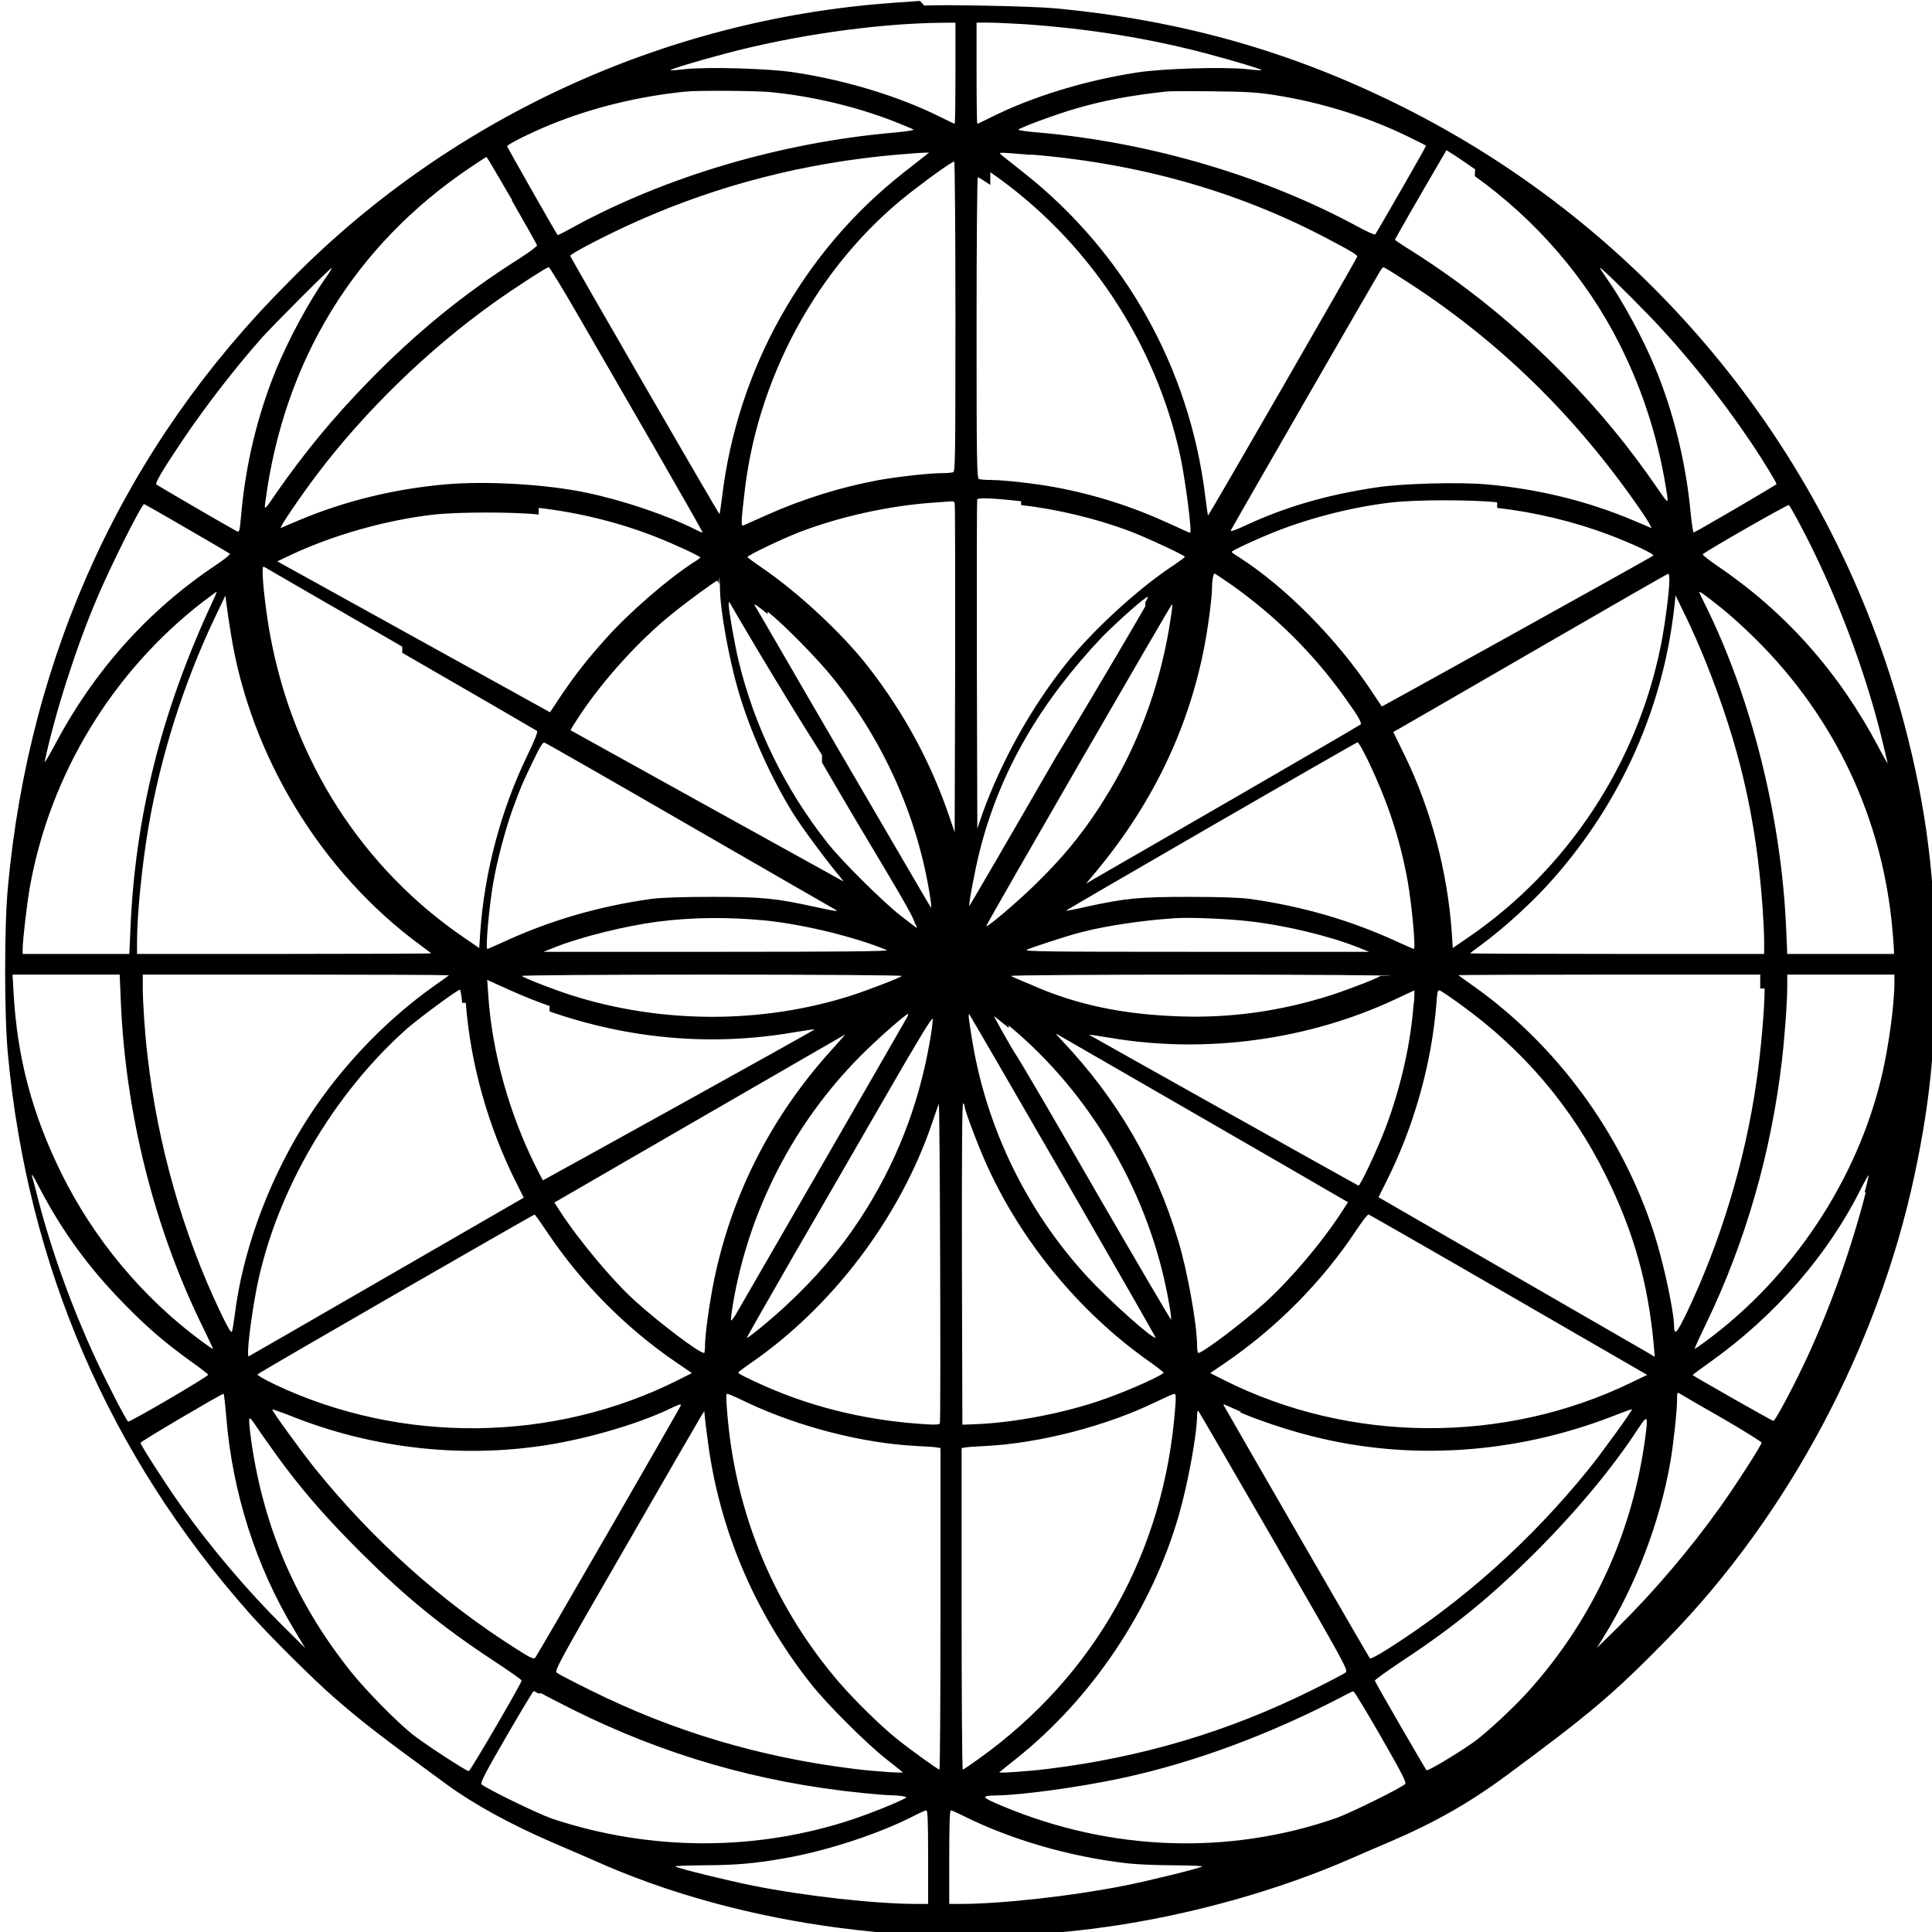 <?xml version="1.0" encoding="UTF-8"?>
<svg width="1280pt" height="1280pt" version="1.0" viewBox="0 0 1280 1280" xmlns="http://www.w3.org/2000/svg">
  <g transform="translate(0 1280) scale(.1 -.1)">
    <path d="m6095 12794c-27-2-115-8-195-14-1509-111-2942-773-4e3 -1861-1068-1070-1705-2439-1848-4e3 -24-258-24-842 0-1100 131-1408 672-2660 1603-3710 124-140 423-438 557-554 193-168 301-251 747-577 177-130 424-265 697-383 81-35 200-86 264-114 1e3 -453 2264-612 3419-446 554 79 1130 241 1610 451 69 30 186 81 260 112 292 125 522 255 769 437 563 416 714 544 1072 910 796 814 1390 1930 1633 3064 101 472 140 852 140 1360 1 594-60 1077-204 1625-471 1789-1689 3285-3346 4108-725 360-1452 565-2284 643-145 14-754 26-865 18zm235-479c0-184-2-335-5-335s-45 20-93 44c-272 136-621 243-967 296-165 26-573 38-725 22-52-6-97-9-98-7-6 5 175 60 360 109 452 121 996 199 1421 205l107 1v-335zm452 325c427-29 834-94 1216-196 185-49 366-104 360-109-1-2-46 1-98 7-152 16-560 4-725-22-346-53-695-160-967-296-48-24-90-44-93-44s-5 151-5 335v335h79c44 0 148-5 233-10zm-1679-450c278-27 570-96 827-197 63-25 118-48 123-52 4-4-57-13-135-20-746-66-1501-289-2117-624-57-32-105-56-106-55-14 18-335 583-335 589 0 12 157 90 289 144 276 112 578 186 891 218 81 9 464 6 563-3zm3337-19c318-49 640-151 911-287 52-25 95-47 97-49 3-2-325-574-337-588-4-4-54 18-111 49-619 337-1380 561-2118 626-78 6-139 15-135 19 17 16 251 102 378 139 185 54 365 88 605 114 19 2 157 3 305 1 214-2 298-7 405-24zm-2315-406c-16-13-77-61-135-106-339-267-606-581-821-964-201-360-333-763-384-1178-8-66-16-122-18-123-4-4-986 1697-989 1711-2 13 255 146 447 231 540 240 1111 386 1715 439 80 7 161 13 180 13l35 1-30-24zm720 10c727-62 1390-252 2e3 -583 102-53 149-82 147-92-4-16-985-1720-989-1716-1 1-9 59-18 129-104 849-532 1612-1200 2141-60 48-123 98-140 111-36 29-44 28 170 10zm-3455-301c91-158 166-292 168-299 2-6-52-47-120-90-363-229-685-492-1e3 -816-231-237-424-471-610-739-78-114-78-113-70-55 123 936 592 1702 1360 2217 55 37 102 68 105 68s79-129 170-286zm6381 159c407-291 741-679 959-1113 165-328 264-659 315-1e3 8-59 7-58-71 55-183 266-377 502-609 739-318 325-638 585-1e3 816-68 42-123 79-123 82 0 4 172 304 287 500l54 93 57-36c31-20 91-61 133-91zm-3441-962c0-938-2-1e3 -16-1e3 -9-3-46-6-82-6-78 0-290-24-412-46-245-45-505-126-735-229-83-37-156-69-162-72-15-6-12 39 13 247 96 784 522 1536 1149 2e3 95 74 225 165 237 165 4 0 8-468 8-1e3zm231 988c637-439 1093-1120 1258-1877 34-158 80-512 66-512-4 0-60 25-126 56-257 118-502 197-779 248-120 22-333 46-412 46-36 0-73 3-82 6-14 6-16 107-16 1e3 0 571 4 1e3 8 1e3 5 0 42-23 83-51zm-4404-701c-110-155-249-413-332-617-120-297-196-614-226-938-12-130-12-132-33-121-58 31-522 301-530 308-10 10 44 101 181 304 149 220 340 467 516 666 74 83 460 470 465 465 2-2-16-32-41-67zm1663-230c96-167 324-562 507-878 182-316 330-576 328-578-1-2-26 8-54 23-182 91-469 189-712 240-262 56-665 80-936 56-342-30-671-111-970-237-59-25-115-48-122-52-17-6 125 203 238 353 315 417 733 824 1163 1132 133 96 359 242 373 243 6 0 89-136 185-302zm5475 223c627-400 1146-906 1581-1540 43-63 71-112 63-109-7 4-63 27-122 52-299 126-628 207-970 237-183 16-554 6-727-20-329-49-608-130-874-255-60-28-96-40-92-31 5 14 964 1678 992 1723 8 12 17 22 20 22s61-35 129-79zm1625-236c237-245 480-547 687-855 73-109 163-257 163-267-1-6-519-309-549-321-4-1-13 57-20 130-31 332-114 670-235 961-79 192-218 448-322 594-24 34-44 65-44 69 0 9 164-150 320-311zm-4595-1247c3-7 4-501 3-1098l-3-1085-34 100c-121 358-298 687-537 995-171 221-468 497-711 662-48 33-89 63-91 67-3 10 227 120 343 165 271 104 598 176 890 196 60 4 116 8 123 9 7 0 15-5 17-11zm440-14c235-27 492-88 712-170 105-39 373-163 373-173 0-3-42-35-94-69-227-153-512-415-687-632-239-298-437-659-560-1e3l-34-100-3 1085c-1 597 0 1090 2 1096 5 13 106 9 291-12zm-5528-155c153-88 282-164 286-168s-36-37-90-73c-453-302-814-706-1075-1203-38-71-66-116-62-100 69 321 207 753 346 1080 89 211 296 625 313 625 2 0 130-72 282-161zm10690 23c232-436 437-978 548-1447 14-60 28-119 31-130s-26 39-63 110c-261 493-614 890-1064 1195-55 38-99 72-98 77 3 12 562 332 571 327 4-3 38-62 75-132zm-8358 113c264-30 532-96 776-192 129-51 295-128 295-137 0-2-23-19-51-36-168-109-425-332-577-503-125-140-194-228-293-373l-75-113-1807 1e3 91 43c279 131 628 230 940 266 163 19 536 19 701 1zm6350 0c249-28 511-91 741-178 155-59 303-128 293-138-12-12-1795-1e3 -1798-1e3 -1 2-34 50-72 108-229 343-568 685-872 880-28 17-51 34-51 36 0 9 166 86 295 137 237 93 513 162 763 191 163 19 536 19 701 1zm-7254-960c484-279 885-512 892-517 8-6-10-53-67-171-171-354-280-765-308-1160l-7-108-105 72c-664 455-1125 1161-1280 2e3 -23 120-50 342-50 413 0 47 0 47 23 33 12-8 418-242 902-521zm2099 503c3-13 6-46 6-73 0-139 57-459 121-680 77-265 215-575 364-815 56-90 221-313 302-409 21-25 34-42 28-39-161 88-1805 1e3 -1805 1e3 0 4 30 52 66 106 154 230 383 483 594 655 102 84 299 228 311 229 4 0 9-10 13-22zm3390-49c298-210 555-466 762-759 85-119 108-160 98-170-5-5-394-231-864-503-470-271-877-506-905-522l-50-30 58 70c373 445 613 938 721 1475 28 137 56 349 56 420 0 46 9 90 17 90 3 0 51-32 107-71zm2906 28c0-73-29-297-56-431-156-784-618-1485-1274-1935l-105-72-7 108c-28 395-136 806-308 1161l-79 162 52 30c29 16 437 252 907 524s858 495 863 495c4 1 7-18 7-42zm-9657-154c-335-723-508-1414-539-2160l-7-163h-707v30c0 60 30 318 50 425 136 742 547 1415 1143 1877 49 37 91 68 93 68s-13-35-33-77zm1e4 -30c61-48 166-144 235-213 523-522 834-1184 900-1920 5-63 10-125 10-137v-23h-707l-7 163c-31 734-227 1522-531 2139-25 49-45 92-45 94 0 10 40-19 145-103zm-9874-168c128-812 599-1586 1259-2069 36-26 67-50 69-52s-435-4-972-4h-977v83c0 179 32 499 75 754 80 471 235 960 439 1388l71 149 8-59c4-33 16-118 28-190zm9778-205c211-532 327-1e3 371-1619 5-74 10-172 10-218v-83h-977c-537 0-974 2-972 4s33 26 69 52c161 118 352 293 487 447 451 514 727 1137 799 1807l7 65 68-140c38-77 100-219 138-315zm-3719 383c-12-21-279-483-593-1e3 -313-543-571-986-573-985-6 7 37 238 67 356 134 540 410 1e3 814 1427 121 121 285 265 302 265 3 0-5-17-17-37zm-2502-35c112-90 334-316 435-443 337-422 557-917 640-1438 8-49 11-85 7-80-5 4-268 458-585 1e3s-579 1e3 -582 1e3c-11 19 15 2 85-55zm360-1e3c327-566 603-1e3 614-1062 11-18 17-33 14-33s-51 37-108 81c-124 98-388 361-482 479-283 358-485 771-591 1210-27 115-65 331-65 370 1 24 1 24 12 5 6-11 279-483 606-1e3zm2312 968c-59-411-197-804-405-1152-145-242-284-418-487-617-123-121-324-292-332-283-5 5 1228 2139 1232 2134 2-2-1-39-8-82zm-3200-1380c514-297 949-547 965-556 42-22 29-21-125 12-260 57-347 66-680 66-201 0-337-5-400-13-356-50-680-145-994-291-49-22-92-41-95-41-14 0 12 288 40 445 26 147 79 346 127 480 52 142 61 165 135 318 45 94 65 127 76 124 9-2 437-247 951-544zm4508 420c132-278 210-517 261-798 27-156 54-445 40-445-3 0-46 19-95 41-314 146-638 241-994 291-63 8-199 13-400 13-332 0-420-9-679-65-74-17-136-29-137-27-4 3 1920 1115 1932 1116 6 1 38-56 72-126zm-4e3 -1054c253-25 602-110 810-197 18-8-315-11-1125-11h-1150l75 30c173 69 468 142 684 170 223 29 468 31 706 8zm3205-5c238-26 534-97 725-173l75-30h-1150c-988 0-1146 2-1118 14 48 20 267 92 354 114 169 45 423 82 634 95 99 6 341-4 480-20zm-7471-521c30-755 224-1523 550-2181 36-73 63-132 60-132s-38 24-77 53c-389 288-712 676-927 1112-193 392-292 765-316 1193l-7 122h710l7-167zm2175 163c-2-2-47-35-99-71-344-244-659-582-879-945-231-380-391-826-441-1230-7-52-15-103-19-114-5-14-25 20-78 130-247 518-415 1108-482 1699-17 142-31 351-31 447v88h1e3c559 0 1e3 -2 1e3 -4zm3e3 -5c-14-13-227-95-339-131-592-188-1258-186-1856 5-122 40-308 112-323 126-6 5 539 9 1259 9 716 0 1265-4 1259-9zm3170 0c-15-14-201-86-323-126-334-107-665-153-1e3 -142-379 12-696 77-1e3 214-63 25-119 50-124 54-6 5 543 9 1259 9 720 0 1265-4 1259-9zm2546-83c0-135-25-419-55-624-75-522-238-1058-462-1527-66-136-82-153-83-82-1 97-73 431-135 619-213 654-642 1239-1195 1631-52 36-97 69-99 71s453 4 1e3 4h1e3v-92zm860 40c0-146-38-425-84-620-163-688-587-1329-1163-1755-39-29-74-53-77-53-2 0 33 78 79 173 258 535 428 1126 499 1732 19 160 36 394 36 498v77h710v-52zm-8910-192c528-184 1073-231 1609-140 79 13 145 23 147 21 3-4-1797-1e3 -1800-1e3 -2 2-24 45-49 94-176 353-289 762-313 1132l-7 102 139-63c76-35 200-85 274-110zm5726 72c-17-274-87-583-193-858-52-135-163-372-174-368-16 7-1788 1e3 -1786 1e3 1 1 65-8 142-21 630-107 1309-15 1885 254 69 33 127 59 129 60s1-45-3-101zm-6281-15c31-406 148-820 333-1189l51-102-906-523c-499-288-911-526-916-528-17-7 14 258 54 459 129 642 513 1287 1e3 1717 100 84 330 253 345 253 4 0 11-39 15-87zm6582-5c423-303 746-683 973-1143 184-373 278-708 316-1123l6-74-49 29c-27 15-439 253-915 528l-866 500 50 100c185 368 302 783 334 1188 5 75 9 87 22 82 9-3 67-42 129-87zm-3658-90c-7-13-257-448-557-968s-559-969-576-998-32-48-34-42 4 54 13 108c105 619 402 1197 845 1643 108 109 301 279 316 279 2 0-1-10-7-22zm673-55c551-455 942-1134 1063-1846 10-54 15-100 13-103-3-2-212 355-466 793-253 439-517 896-586 1e3 -69 119-123 217-121 217s46-35 97-77zm362-1e3c338-586 613-1066 611-1068-15-15-305 244-452 403-399 433-666 980-762 1560-26 159-29 187-19 177 4-4 284-487 622-1072zm-884 898c-74-430-228-822-465-1183-135-206-295-392-495-577-95-88-241-208-253-208-3 0 139 249 314 553 176 303 453 784 617 1068 208 361 298 508 300 493 2-13-6-79-18-146zm1765-488c479-276 900-520 937-542l68-39-37-57c-135-209-342-453-515-610-144-130-411-332-440-332-4 0-8 22-8 49 0 138-64 496-126 699-153 506-401 931-768 1321-48 51-49 53-16 33 19-11 427-246 905-522zm-2421 423c-394-436-656-951-773-1515-32-158-61-363-61-439 0-27-3-49-6-49-32 0-285 190-452 340-149 133-377 405-504 601l-36 56 961 556c529 306 963 556 965 557 2 0-41-48-94-107zm722-2469c-3-8-29-10-78-7-380 21-745 106-1073 250-122 54-185 86-185 93 0 4 32 28 71 55 549 375 999 968 1214 1600 20 61 40 117 44 125 7 16 14-2098 7-2116zm164 2100c0-26 91-267 151-398 229-502 609-963 1059-1283 58-41 106-78 108-82 5-13-210-111-383-173-262-94-601-160-870-170l-80-3-3 1068c-1 714 1 1066 8 1062 5-3 10-13 10-21zm-6130-539c154-293 325-528 560-768 148-152 273-260 443-382 62-44 114-84 115-89 4-10-519-316-530-310-13 8-141 256-219 424-158 343-292 716-379 1055-17 66-33 129-37 140-9 33 3 15 47-70zm12100-31c-92-361-229-747-384-1084-89-193-215-430-228-430-7 0-522 292-535 304-1 1 53 41 120 89 427 304 781 711 1e3 1155 24 46 44 81 46 80 1-2-10-53-26-114zm-8732-269c224-333 517-629 851-857l104-71-89-45c-826-416-1834-428-2673-31-74 36-121 63-115 68 16 16 1829 1060 1835 1058 4-1 43-56 87-122zm6367-410 917-530-108-52c-843-408-1866-401-2698 19l-89 45 104 71c336 230 638 535 860 870 41 62 79 111 85 110 6-2 424-241 929-533zm1418-819c141-82 257-154 257-160 0-16-173-285-276-429-198-277-438-559-669-787l-147-145 50 81c210 340 368 754 437 1149 20 113 45 343 45 414 0 53 0 53 23 39 12-8 138-81 280-162zm-9915 12c40-501 197-993 451-1413l72-120-146 145c-232 230-472 512-669 787-100 140-276 413-276 428 0 9 535 324 550 325 3 0 11-69 18-152zm3453 93c340-160 763-269 1119-287 63-3 125-7 138-10l22-4v-1065c0-586-3-1065-7-1065-11 1-195 133-284 205-105 84-277 253-378 370-426 494-682 1101-741 1755-12 140-12 160-2 160 5 0 65-26 133-59zm2834-33c-71-953-529-1773-1299-2325-56-40-104-73-108-73-5 0-8 479-8 1065v1065l23 4c12 3 74 7 137 10 357 18 801 133 1125 291 61 29 116 54 124 54 11 1 12-17 6-91zm-3275 16c0-9-951-1657-965-1673-11-11-32-1-126 59-496 314-948 719-1329 1190-95 118-293 391-287 396 2 2 60-18 128-45 518-206 1082-275 1629-200 285 38 644 140 865 244 73 35 85 39 85 29zm3700-45c118-52 318-119 473-158 649-167 1353-121 2e3 130 68 27 126 48 128 46 5-6-195-283-287-397-381-471-833-876-1329-1190-62-40-116-68-120-63-6 5-872 1506-969 1677-3 5 1 7 9 3 8-3 57-25 109-48zm231-858c470-815 492-854 473-868-10-8-111-61-224-117-552-274-1123-444-1745-521-136-17-333-30-325-23 3 3 52 43 109 88 505 401 900 991 1080 1615 61 212 121 540 121 663 0 22 4 32 9 27 5-6 231-394 502-864zm-3755 684c74-594 309-1151 685-1626 106-135 365-393 499-499 58-45 107-85 110-88 8-7-189 6-325 23-622 77-1193 247-1745 521-113 56-213 108-223 116-16 12 19 77 459 838 261 454 485 841 497 860l22 35 3-30c1-16 9-84 18-150zm-2786-205c145-190 282-344 489-551 296-295 539-494 885-721 99-65 181-123 181-128 0-17-340-600-350-600-18 0-307 189-379 248-107 87-303 287-400 408-361 451-576 944-661 1521-8 57-15 119-15 140 0 35 3 33 81-83 45-65 121-171 169-234zm9e3 215c-84-636-346-1207-773-1684-101-112-277-276-363-338-112-79-306-195-314-187-10 11-339 579-342 593-2 5 79 63 178 129 349 230 591 428 890 726 271 272 511 560 679 819 59 90 64 83 45-58zm-7313-1700c12-8 102-55 200-104 611-305 1236-486 1925-556 81-8 167-15 191-15 25 0 59-3 76-6 31-7 31-7 9-18-65-33-217-94-332-133-644-216-1346-215-2e3 2-97 34-440 201-467 228-9 9 29 83 164 315 96 166 178 302 182 302 3 0 16-7 28-15zm5561-287c141-246 171-304 160-314-26-26-366-193-453-224-713-249-1497-222-2214 78-145 61-149 69-33 71 168 3 550 56 812 112 507 108 1e3 299 1450 531 47 25 90 47 95 47 6 0 88-135 183-301zm-3e3 -798v-310h-73c-275 0-737 51-1087 121-157 31-492 113-515 127-7 4 77 7 188 8 210 1 332 11 527 45 287 49 640 165 875 287 33 17 66 31 73 32 9 0 12-68 12-310zm228 276c317-159 707-273 1092-317 58-7 196-13 307-13 111-1 195-4 188-8-23-14-358-96-515-127-347-69-814-121-1087-121h-73v310c0 205 3 310 10 310 6 0 41-15 78-34z"/>
  </g>
</svg>
